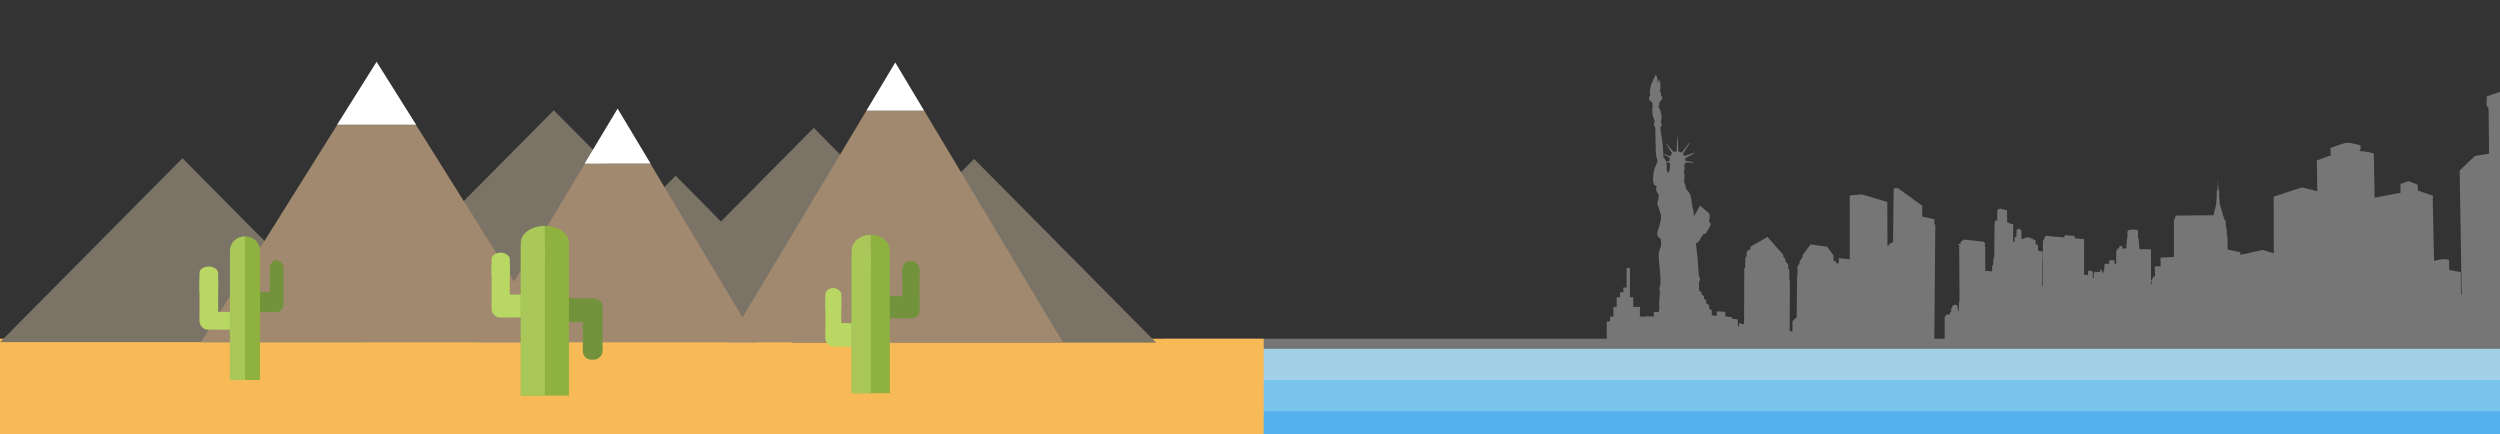 <?xml version="1.0" encoding="UTF-8" standalone="no"?>
<!-- Created with Inkscape (http://www.inkscape.org/) -->

<svg
   xmlns:dc="http://purl.org/dc/elements/1.1/"
   xmlns:cc="http://creativecommons.org/ns#"
   xmlns:rdf="http://www.w3.org/1999/02/22-rdf-syntax-ns#"
   xmlns:svg="http://www.w3.org/2000/svg"
   xmlns="http://www.w3.org/2000/svg"
   xmlns:sodipodi="http://sodipodi.sourceforge.net/DTD/sodipodi-0.dtd"
   xmlns:inkscape="http://www.inkscape.org/namespaces/inkscape"
   width="3634.305"
   height="631.281"
   id="svg2"
   version="1.1"
   inkscape:version="0.48.4 r9939"
   sodipodi:docname="PHX-NYC.svg">
  <rect width="100%" height="100%" fill="#333333" stroke="none"/>
  <defs
     id="defs4">
    <clipPath
       clipPathUnits="userSpaceOnUse"
       id="clipPath4377">
      <path
         inkscape:connector-curvature="0"
         d="M 0,800 800,800 800,0 0,0 0,800 z"
         id="path4379" />
    </clipPath>
  </defs>
  <sodipodi:namedview
     id="base"
     pagecolor="#ffffff"
     bordercolor="#666666"
     borderopacity="1.0"
     inkscape:pageopacity="0.0"
     inkscape:pageshadow="2"
     inkscape:zoom="1.1206207"
     inkscape:cx="2840.0916"
     inkscape:cy="306.04218"
     inkscape:document-units="px"
     inkscape:current-layer="layer2"
     showgrid="false"
     fit-margin-top="1"
     fit-margin-left="0"
     fit-margin-right="0"
     fit-margin-bottom="0"
     inkscape:window-width="2560"
     inkscape:window-height="1605"
     inkscape:window-x="0"
     inkscape:window-y="73"
     inkscape:window-maximized="1"
     units="in" />
  <g
     inkscape:groupmode="layer"
     id="layer2"
     inkscape:label="graphics"
     transform="translate(441.941,-312.791)">
    <g
       transform="matrix(3.28,0,0,-4.799,926.239,3750.254)"
       id="g4375"
       clip-path="url(#clipPath4377)"
       style="fill:#767676;fill-opacity:1">
      <g
         id="g4381"
         transform="translate(459.655,644.36)"
         style="fill:#767676;fill-opacity:1">
        <path
           inkscape:connector-curvature="0"
           d="m -136.742,24.072 c -0.047,-0.141 -0.116,-0.898 -0.116,-0.898 l -1.51,-0.232 c -0.016,0.056 -0.034,0.109 -0.046,0.162 -0.141,0.547 -1.11,1.141 -1.11,1.141 0,0 -0.049,0.444 -0.099,1.001 0.707,-0.253 2.919,-1.055 2.879,-1.173 m 0.047,-3.219 c -0.078,-0.578 -0.438,-1.141 -0.767,-1.233 -0.256,-0.075 -0.685,0.312 -0.591,1.28 0.072,0.753 -0.1,1.335 -0.247,1.814 l 1.418,-0.049 0.25,-0.234 -0.063,-1.579 z m 415.089,-59.249 -0.414,19.593 -0.77,0.835 -0.93,33.92 -3.068,3.661 -4.912,-0.193 -2.277,2.055 0,8.609 -6.547,-0.772 -0.11,8.287 0.588,0.065 0.165,2.666 -7.737,8.897 -27.03,-6.52 -0.054,-2.794 0.872,-0.739 0.226,-13.812 c 0,0 -6.246,-0.642 -6.326,-0.689 -0.081,-0.049 -6.713,-4.417 -6.713,-4.417 l 0.9,-37.645 -0.304,-0.016 -0.113,6.905 -5.123,0.642 -0.081,3.1 -1.67,0.16 -1.445,0.016 -3.501,-0.482 -0.61,18.807 0.079,0.104 -0.007,0.795 -6.65,1.573 -0.081,1.767 -4.03,1.076 -3.598,-0.835 0.032,-2.697 -11.467,-1.479 -0.385,13.363 c 0,0 -0.548,0.16 -2.186,0.417 -1.639,0.257 -4.105,0.329 -4.105,0.329 l 0,0.169 0.347,0.112 0.09,1.414 c 0,0 -4.224,0.916 -6.022,0.819 -1.799,-0.097 -7.316,-1.574 -7.316,-1.574 l -0.004,-1.855 0.284,-0.079 0.009,-0.257 -6.351,-1.582 0.225,-9.315 -6.778,1.155 -12.559,-2.794 0.032,-17.168 -4.881,1.011 -9.91,-1.477 -0.016,0.77 -5.621,0.853 -0.128,3.998 -0.241,0.113 c 0,0 -0.097,2.28 -0.097,2.361 0,0.079 -0.329,0.248 -0.329,0.248 l -0.088,1.767 -0.209,0.329 -0.024,0.41 c 0,0 -0.073,0.072 -0.113,0.056 -0.04,-0.016 -0.049,-0.16 -0.049,-0.16 l -0.079,-0.049 -0.032,-0.281 -2.161,5.13 c 0,0 -0.024,1.398 -0.065,1.479 -0.04,0.079 -0.151,0.193 -0.151,0.193 l 0.024,0.128 c 0,0 -0.04,2.052 -0.044,2.08 -0.004,0.028 -0.16,0.072 -0.16,0.072 l -0.025,0.281 -0.107,0.113 c 0,0 -0.104,1.398 -0.104,1.426 0,0.028 -0.053,0.123 -0.053,0.123 l -0.088,2.502 c 0,0 -0.016,-2.449 -0.065,-2.513 -0.047,-0.065 -0.04,-0.121 -0.047,-0.169 -0.009,-0.047 -0.06,-1.417 -0.06,-1.417 l -0.109,-0.028 c 0,0 -0.025,-0.457 -0.028,-0.489 -0.004,-0.032 -0.085,0.049 -0.101,0.076 -0.015,0.028 -0.084,0.004 -0.128,-0.037 -0.044,-0.04 -0.007,-1.967 -0.007,-2.04 0,-0.072 0.151,-0.112 0.151,-0.112 l -0.216,-0.137 -0.016,-0.313 -0.081,-0.049 c 0,0 -0.032,-1.171 -0.024,-1.252 0.007,-0.081 -1.213,-3.469 -1.213,-3.469 l -16.673,-0.097 -0.901,-1.445 0,-11.098 -5.925,-0.193 0.034,-2.65 -1.951,0.049 c 0,0 -0.366,0 -0.559,-0.193 -0.193,-0.194 -0.022,-0.628 -0.022,-0.628 l -0.131,-0.068 c 0,0 0.009,-0.112 0.012,-0.132 0.004,-0.021 0.138,-0.044 0.138,-0.044 l 0.044,-2.012 -0.642,-0.056 -0.941,-1.073 0.016,-0.783 0.146,0 0.056,-0.573 -0.401,0.291 -0.032,10.364 -4.987,0.087 -0.193,0.14 -0.079,1.471 -0.113,0.097 -0.024,1.458 -0.329,0.051 -0.049,2.558 c 0,0 -0.241,0.046 -0.273,0.049 -0.032,0.004 -0.39,-0.072 -0.39,-0.072 l -0.285,0.013 -0.084,0.137 -1.786,0.024 -0.29,0.009 -0.514,-0.169 -0.304,0.007 -0.563,-0.137 -0.024,-0.24 -0.129,-0.065 -0.012,-1.792 -0.112,-0.035 -0.025,-0.466 -0.084,-0.032 -0.009,-0.137 -0.059,-0.035 -0.016,-1.454 -0.121,-0.049 -0.032,-1.141 -1.806,-0.024 -0.032,0.739 -1.164,0.024 -0.162,-0.146 0.009,-0.594 -0.667,0.009 -0.675,-0.9 -0.015,-3.775 -0.756,0.065 -0.065,0.964 -1.637,0.128 -0.642,-0.16 0.016,-0.988 -1.711,0.04 -0.394,-0.153 -0.088,-1.63 -0.353,-0.728 -0.121,-0.293 -0.281,0 -0.041,0.406 -0.457,0.238 -0.04,0.501 -0.25,-0.015 0.016,-0.34 -0.121,-0.034 -0.024,0.388 -0.193,-0.147 0.007,-0.735 -2.368,0.113 -0.482,-0.606 0.049,-1.241 -0.459,0 0.009,1.906 -1.751,0.316 -0.313,-0.103 -0.025,-1.248 -1.767,0.09 0.016,10.742 -4.216,0.279 -0.007,0.678 -3.932,0.268 -0.573,-0.175 0,-0.531 -8.308,0.514 -1.242,-1.702 -0.059,-13.499 -0.279,0.032 0.073,7.267 c 0,0 0.057,0.153 0.088,0.241 0.032,0.088 -0.012,0.57 -0.012,0.57 0,0 0.012,0.566 0.019,0.635 0.007,0.068 0.106,0.295 0.118,0.385 0.012,0.088 -0.144,1.329 -0.144,1.329 l -1.934,0.225 -0.049,1.767 c 0,0 -0.939,0.137 -0.997,0.184 -0.056,0.049 -0.047,0.442 -0.047,0.489 0,0.049 0.032,0.185 0.056,0.234 0.024,0.049 0,0.281 -0.088,0.369 l -0.032,0.201 -0.963,0.128 -0.032,0.153 c 0,0 -2.418,0.613 -2.458,0.589 -0.04,-0.024 -2.393,-0.575 -2.393,-0.575 l -0.353,0 -0.018,2.205 c 0,0 0.09,0.191 0.09,0.231 0,0.041 -1.133,0.786 -1.133,0.786 0,0 -1.141,-0.494 -1.196,-0.542 -0.056,-0.049 0.025,-0.062 0.032,-0.103 0.009,-0.04 -0.007,-1.846 -0.007,-1.846 l -0.82,-0.316 0.049,-1.138 -0.209,-0.128 -0.497,0.016 0.047,5.333 -1.758,0.25 -0.009,0.168 -0.923,0.137 -0.056,3.661 -3.301,0.507 -1.002,-0.475 -0.016,-3.14 -0.466,0.065 -0.579,-0.234 -0.031,-0.526 -0.049,-0.031 c 0,0 -0.012,-0.39 -0.012,-0.41 0,-0.021 -0.081,-0.04 -0.081,-0.04 l -0.1,-9.866 -0.25,-0.084 -0.007,-0.334 -0.121,-0.112 0.016,-0.45 c 0,0 -0.04,-0.016 -0.081,-0.065 -0.04,-0.049 0.016,-0.265 0.016,-0.265 l -0.128,-0.081 0.072,-0.257 0.016,-0.754 -0.466,-0.176 -0.049,-1.799 -2.312,0.176 -0.707,-0.144 -0.024,7.636 -0.362,0.024 0.345,0.459 0.04,0.506 -0.482,0.032 -0.016,0.297 -8.969,0.682 -1.477,-0.748 0.007,-0.578 -1.019,0 0,-0.265 0.409,-0.128 0.137,-16.983 -0.269,-0.306 0.034,-2.625 c 0,0 -0.268,-0.016 -0.325,-0.025 -0.056,-0.007 -0.037,0.683 -0.037,0.683 l -0.223,0.047 -0.051,0.731 -0.585,0.403 -0.93,0.015 -0.872,-0.382 -0.031,-0.561 -0.37,-0.097 -0.063,-0.995 -0.482,-0.401 -0.032,-0.514 -1.429,0.016 -0.932,-0.707 0.024,-6.986 -0.216,-0.056 -0.009,-0.297 -0.673,0.04 -0.049,-1.204 -1.357,-0.016 -0.065,-0.57 -1.734,0.016 -0.514,-0.129 0.454,36.629 0.012,0.459 -0.413,0.091 0.015,1.574 -5.461,0.835 0.097,3.244 -10.664,5.268 -1.285,0.097 -0.756,-0.176 -0.272,-16.157 -1.414,-0.514 -1.06,-0.867 -0.065,13.491 -11.242,2.314 -5.412,-0.338 0.007,-19.449 -0.216,0.162 -4.665,0.297 -0.032,-1.59 -1.06,0.081 -0.025,0.506 -1.188,0.184 -0.032,1.671 -2.81,2.618 -7.324,0.707 -2.312,-2.105 -1.317,-1.236 0,-0.563 -1.252,-1.236 0.049,-0.522 -0.985,-1.004 -0.006,-2.762 -0.156,-0.129 -0.21,-12.535 -1.849,-1.155 0,-3.132 -1.241,0.072 0.091,15.185 -0.204,0.16 -0.053,3.373 -0.541,0.385 0.05,1.124 -1.251,0.979 0.049,0.611 -0.947,0.722 -0.097,0.675 -6.833,5.284 c 0,0 -0.104,0.04 -0.176,0.024 -0.072,-0.016 -7.452,-2.906 -7.452,-2.906 l -0.032,-0.86 c 0,0 -0.088,0 -0.522,-0.088 -0.432,-0.088 -1.108,-0.489 -1.108,-0.489 l -0.096,-1.414 -0.531,-0.497 -0.096,-3.146 -0.37,0 -0.096,-16.977 -2.168,0.295 -0.097,-1.08 -0.417,0.071 -0.104,2.147 -2.537,0.245 -0.025,0.434 -2.971,0.244 -0.009,1.358 -3.701,0.194 -0.081,-1.389 -2.184,0.144 -0.024,1.542 -1.136,0.491 -0.056,1.083 -1.213,0.482 -0.009,0.992 -1.039,0.409 -0.024,0.876 -1.013,0.417 -0.04,0.723 -1.067,0.438 -0.106,2.499 0.52,0.813 -0.022,0.334 -0.551,0.905 -0.5,5.093 -0.782,4.749 1.02,0.312 2.292,2.437 1.063,0.188 c 0,0 2.171,2.343 2.202,2.749 0.031,0.406 -0.778,0.907 -0.778,0.907 l 0.265,1.066 0,1.257 -4.201,2.478 -2.765,-3.27 c 0,0.395 -0.054,1.646 -0.325,2.064 -0.27,0.416 -0.584,1.623 -0.708,2.665 -0.126,1.042 -0.563,1.999 -0.917,2.394 -0.353,0.397 -1.532,1.063 -1.573,1.479 -0.041,0.417 -0.391,1.355 -0.62,1.626 -0.229,0.27 -0.247,0.604 -0.143,0.897 0.104,0.291 0.168,1.083 0.178,1.332 0.01,0.251 -0.062,0.385 -0.123,0.428 -0.063,0.041 -0.135,0.604 -0.157,0.844 -0.021,0.238 0.278,0.464 0.347,0.731 0.072,0.266 -0.147,0.548 -0.204,0.625 -0.051,0.079 -0.046,0.297 -0.046,0.297 0.288,0.297 0.476,0.905 0.476,0.905 l 3.914,0.032 0.009,0.132 -3.876,0.384 c 0.094,0.328 -0.062,0.773 -0.062,0.773 l 4.069,1.546 -0.022,0.156 -4.438,-1.03 c -0.141,0.335 -0.645,0.678 -0.645,0.678 l 3.009,3.187 -0.113,0.166 -3.5,-3.022 c -0.603,0.39 -1.405,0.35 -1.405,0.35 l -0.251,4.438 -0.188,-0.016 -0.319,-4.389 c -0.71,0.031 -1.329,-0.141 -1.329,-0.141 l -3.397,2.649 -0.087,-0.094 2.866,-2.977 c -0.397,-0.203 -0.889,-0.882 -0.889,-0.882 l -3.112,0.807 c -0.054,0.626 -0.107,1.352 -0.096,1.757 0.021,0.813 -0.875,4.645 -1.022,5.187 -0.146,0.542 -0.25,0.895 0.021,1.104 0.272,0.207 0.438,0.584 0.438,0.75 0,0.166 -0.209,0.5 -0.332,0.625 -0.126,0.125 -0.022,0.353 0.041,0.417 0.063,0.062 0.207,0.625 0.187,1.604 -0.022,0.979 -1.104,2.613 -1.229,2.708 -0.125,0.094 -0.115,0.26 -0.031,0.385 0.084,0.125 0.26,0.209 0.26,0.209 l 0.109,0.858 c 0.36,0.141 1.189,0.717 1.235,1.202 0.047,0.485 -0.594,0.907 -0.594,0.907 l 0.031,0.828 -0.516,0.031 0.049,0.485 c 0.373,0.313 0.234,1.468 0.218,1.999 -0.013,0.532 -0.858,1.906 -0.797,1.423 0.063,-0.485 -0.578,-1.171 -0.531,-1.079 0.047,0.094 0.078,0.563 0,1.171 -0.078,0.61 -0.656,1.483 -0.86,1.202 -0.201,-0.281 -1.358,-2.014 -1.749,-2.577 -0.39,-0.563 -0.606,-1.499 -0.542,-1.749 0.063,-0.25 -0.2,-0.407 -0.2,-0.407 l 0,-0.484 -0.019,-0.125 c 0,0 0.31,-0.719 0.154,-0.811 -0.156,-0.096 -0.556,-0.438 -0.462,-1.079 0.094,-0.641 1.417,-0.995 1.417,-0.995 0,0 -0.034,-0.854 0.112,-0.936 0.147,-0.084 0.182,-0.168 0.037,-0.313 -0.146,-0.146 -0.138,-0.875 -0.182,-1.042 -0.041,-0.166 0.151,-1.188 0.234,-1.623 0.085,-0.438 0.607,-1.386 0.747,-1.542 0.14,-0.157 0.235,-0.391 0.049,-0.547 -0.188,-0.156 -0.328,-0.531 -0.219,-0.922 0.11,-0.391 0.532,-0.678 0.532,-0.678 0,0 0.207,-6.666 0.25,-7.624 0.041,-0.958 0.75,-2.583 0.75,-2.583 0,0 -0.084,-0.457 -0.875,-1.54 -0.792,-1.083 -1.126,-2.75 -1.083,-4.207 0.041,-1.458 0.916,-1.751 1.208,-1.751 0.293,0 0.457,0.334 0.166,-0.623 -0.291,-0.96 0.75,-1.668 1.042,-1.959 0.291,-0.291 -0.126,-1.582 -0.459,-2.374 -0.335,-0.792 1.126,-2.458 1.499,-3.917 0.376,-1.457 -1.083,-4.082 -1.499,-5.039 -0.416,-0.96 0.332,-1.792 0.958,-1.917 0.625,-0.125 0.584,-1 0.667,-1.585 0.082,-0.582 -0.334,-1.415 -0.833,-2.29 -0.501,-0.875 -0.251,-2.124 -0.251,-2.124 0,0 0.667,-4.833 0.751,-5.916 0.082,-1.083 -0.043,-2.374 -0.25,-2.665 -0.21,-0.293 -0.25,-0.835 -0.084,-1.21 0.168,-0.373 0.041,-2.04 -0.126,-2.622 -0.166,-0.584 -0.125,-2.375 -0.04,-2.875 0.057,-0.347 -0.147,-0.769 -0.345,-1.108 l -2.074,0.018 -0.056,-1.413 -3.516,0.121 -0.062,-0.193 -1.077,0.05 0,0.018 -1.47,0 0,2.94 -0.735,0 -2.205,0 0,3.675 0,1.47 0,-2.205 -1.47,0 0,6.614 0,2.205 -1.47,0 0,-2.205 0,-3.675 -1.47,0 0,-1.47 -1.47,0 0,-1.47 -1.47,0 0,-2.94 -1.47,0 0,-2.94 -1.47,0 0,-1.47 -1.47,0 0,-0.735 0,-7.959 -5.308,0.043 -1.264,-0.426 -0.312,-0.506 -0.466,-0.072 0,-1.164 -0.845,-0.394 0.163,-17.089 -0.491,-3.848 464.186,1.463 0,16.732 -12.616,1.013 z"
           style="fill:#767676;fill-opacity:1;fill-rule:nonzero;stroke:none"
           id="path4383" />
      </g>
    </g>
    <rect
       style="fill:#767676;fill-opacity:1;stroke:none"
       id="rect3242-6"
       width="1943.237"
       height="138.875"
       x="1249.127"
       y="805.197" />
    <rect
       style="fill:#a2d2e9;fill-opacity:0.976;stroke:none"
       id="rect3242-6-5"
       width="1943.237"
       height="124.217"
       x="1249.127"
       y="819.855" />
    <rect
       y="865.287"
       x="1249.127"
       height="78.785"
       width="1943.237"
       id="rect5767"
       style="fill:#78c3ed;fill-opacity:0.976;stroke:none" />
    <rect
       style="fill:#54afed;fill-opacity:0.976;stroke:none"
       id="rect5769"
       width="1943.237"
       height="33.353"
       x="1249.127"
       y="910.719" />
    <rect
       y="805.197"
       x="-441.941"
       height="138.875"
       width="1837.046"
       id="rect4433"
       style="fill:#f8ba57;fill-opacity:1;stroke:none"
       ry="0" />
    <path
       sodipodi:type="star"
       style="fill:#7c7367;fill-opacity:1;stroke:none"
       id="path3140"
       sodipodi:sides="3"
       sodipodi:cx="-285.0817"
       sodipodi:cy="805.65686"
       sodipodi:r1="170.04095"
       sodipodi:r2="85.020477"
       sodipodi:arg1="-1.5707963"
       sodipodi:arg2="-0.52359878"
       inkscape:flatsided="true"
       inkscape:rounded="0"
       inkscape:randomized="0"
       d="m -285.082,635.616 147.26,255.061 -294.52,-10e-6 z"
       inkscape:transform-center-y="-44.566151"
       transform="matrix(1.8,0,0,1.048,336.463,-123.309)" />
    <path
       transform="matrix(2.266,0,0,1.319,1009.14,-365.29)"
       inkscape:transform-center-y="-56.085312"
       d="m -285.082,635.616 147.26,255.061 -294.52,-10e-6 z"
       inkscape:randomized="0"
       inkscape:rounded="0"
       inkscape:flatsided="true"
       sodipodi:arg2="-0.52359878"
       sodipodi:arg1="-1.5707963"
       sodipodi:r2="85.020477"
       sodipodi:r1="170.04095"
       sodipodi:cy="805.65686"
       sodipodi:cx="-285.0817"
       sodipodi:sides="3"
       id="path3142"
       style="fill:#7c7367;fill-opacity:1;stroke:none"
       sodipodi:type="star"
       inkscape:transform-center-x="-1.9129386e-05" />
    <path
       transform="matrix(1.625,0,0,0.946,1003.513,-33.004)"
       inkscape:transform-center-y="-40.22596"
       d="m -285.082,635.616 147.26,255.061 -294.52,-10e-6 z"
       inkscape:randomized="0"
       inkscape:rounded="0"
       inkscape:flatsided="true"
       sodipodi:arg2="-0.52359878"
       sodipodi:arg1="-1.5707963"
       sodipodi:r2="85.020477"
       sodipodi:r1="170.04095"
       sodipodi:cy="805.65686"
       sodipodi:cx="-285.0817"
       sodipodi:sides="3"
       id="path3144"
       style="fill:#7c7367;fill-opacity:1;stroke:none"
       sodipodi:type="star" />
    <path
       sodipodi:type="star"
       style="fill:#7c7367;fill-opacity:1;stroke:none"
       id="path3146"
       sodipodi:sides="3"
       sodipodi:cx="-285.0817"
       sodipodi:cy="805.65686"
       sodipodi:r1="170.04095"
       sodipodi:r2="85.020477"
       sodipodi:arg1="-1.5707963"
       sodipodi:arg2="-0.52359878"
       inkscape:flatsided="true"
       inkscape:rounded="0"
       inkscape:randomized="0"
       d="m -285.082,635.616 147.26,255.061 -294.52,-10e-6 z"
       inkscape:transform-center-y="-51.860325"
       transform="matrix(2.095,0,0,1.22,1338.297,-276.768)"
       inkscape:transform-center-x="-2.0373131e-05" />
    <path
       inkscape:transform-center-x="2.0121954e-05"
       transform="matrix(1.797,0,0,1.047,1486.39,-121.672)"
       inkscape:transform-center-y="-44.488045"
       d="m -285.082,635.616 147.26,255.061 -294.52,-10e-6 z"
       inkscape:randomized="0"
       inkscape:rounded="0"
       inkscape:flatsided="true"
       sodipodi:arg2="-0.52359878"
       sodipodi:arg1="-1.5707963"
       sodipodi:r2="85.020477"
       sodipodi:r1="170.04095"
       sodipodi:cy="805.65686"
       sodipodi:cx="-285.0817"
       sodipodi:sides="3"
       id="path3148"
       style="fill:#7c7367;fill-opacity:1;stroke:none"
       sodipodi:type="star" />
    <path
       style="fill:#a0896e;fill-opacity:1;stroke:none"
       d="M 490.031,270.5 292.125,586.375 l 510.719,0 -197.938,-315.875 -114.875,0 z"
       transform="translate(-441.941,224.059)"
       id="path3152"
       inkscape:connector-curvature="0" />
    <path
       style="fill:#a0896e;fill-opacity:1;stroke:none"
       d="M 850.094,326.688 694.5,586.375 l 406.656,0 -155.625,-259.688 -95.438,0 z"
       transform="translate(-441.941,224.059)"
       id="path3154"
       inkscape:connector-curvature="0" />
    <path
       style="fill:#a0896e;fill-opacity:1;stroke:none"
       d="m 1259.5,249.594 -201.812,336.781 487.531,0 -201.781,-336.781 -83.938,0 z"
       transform="translate(-441.941,224.059)"
       id="path3156"
       inkscape:connector-curvature="0" />
    <path
       style="color:#000000;fill:#8fb140;fill-opacity:1;fill-rule:nonzero;stroke:none;stroke-width:1.298;marker:none;visibility:visible;display:inline;overflow:visible;enable-background:accumulate"
       d="m 823.889,654.124 0,45.935 c 15.381,0 27.781,-10.264 27.781,-22.985 0,-12.721 -12.4,-22.95 -27.781,-22.95 z"
       id="rect3865"
       inkscape:connector-curvature="0" />
    <rect
       style="color:#000000;fill:#b8d763;fill-opacity:1;fill-rule:nonzero;stroke:none;stroke-width:1.298;marker:none;visibility:visible;display:inline;overflow:visible;enable-background:accumulate"
       id="rect3867"
       width="18.606"
       height="34.298"
       x="779.102"
       y="782.484" />
    <rect
       y="782.484"
       x="757.955"
       height="34.298"
       width="32.408"
       id="rect3869"
       style="color:#000000;fill:#b8d763;fill-opacity:1;fill-rule:nonzero;stroke:none;stroke-width:1.298;marker:none;visibility:visible;display:inline;overflow:visible;enable-background:accumulate"
       ry="11.989"
       rx="11.989" />
    <rect
       rx="0"
       ry="0"
       style="color:#000000;fill:#b8d763;fill-opacity:1;fill-rule:nonzero;stroke:none;stroke-width:1.298;marker:none;visibility:visible;display:inline;overflow:visible;enable-background:accumulate"
       id="rect3873"
       width="23.088"
       height="47.721"
       x="757.955"
       y="746.244" />
    <rect
       y="731.541"
       x="757.955"
       height="36.629"
       width="23.088"
       id="rect3875"
       style="color:#000000;fill:#b8d763;fill-opacity:1;fill-rule:nonzero;stroke:none;stroke-width:1.298;marker:none;visibility:visible;display:inline;overflow:visible;enable-background:accumulate"
       ry="9.149"
       rx="17.195" />
    <rect
       style="color:#000000;fill:#73923c;fill-opacity:1;fill-rule:nonzero;stroke:none;stroke-width:1.298;marker:none;visibility:visible;display:inline;overflow:visible;enable-background:accumulate"
       id="rect3877"
       width="31.456"
       height="32.227"
       x="849.623"
       y="743.327" />
    <rect
       y="743.327"
       x="869.255"
       height="32.227"
       width="25.637"
       id="rect3879"
       style="color:#000000;fill:#73923c;fill-opacity:1;fill-rule:nonzero;stroke:none;stroke-width:1.298;marker:none;visibility:visible;display:inline;overflow:visible;enable-background:accumulate"
       ry="11.043"
       rx="15.728" />
    <rect
       style="color:#000000;fill:#73923c;fill-opacity:1;fill-rule:nonzero;stroke:none;stroke-width:1.298;marker:none;visibility:visible;display:inline;overflow:visible;enable-background:accumulate"
       id="rect3883"
       width="25.133"
       height="51.907"
       x="869.719"
       y="704.827" />
    <rect
       y="692.28"
       x="869.719"
       height="26.692"
       width="25.133"
       id="rect3885"
       style="color:#000000;fill:#73923c;fill-opacity:1;fill-rule:nonzero;stroke:none;stroke-width:1.298;marker:none;visibility:visible;display:inline;overflow:visible;enable-background:accumulate"
       ry="12.103"
       rx="12.103" />
    <rect
       style="color:#000000;fill:#8fb140;fill-opacity:1;fill-rule:nonzero;stroke:none;stroke-width:1.298;marker:none;visibility:visible;display:inline;overflow:visible;enable-background:accumulate"
       id="rect3863"
       width="55.528"
       height="204.568"
       x="796.13"
       y="679.871" />
    <path
       id="path3916"
       d="m 823.911,654.124 0,45.935 c -15.381,0 -27.781,-10.264 -27.781,-22.985 0,-12.721 12.4,-22.95 27.781,-22.95 z"
       style="color:#000000;fill:#aac85a;fill-opacity:1;fill-rule:nonzero;stroke:none;stroke-width:1.298;marker:none;visibility:visible;display:inline;overflow:visible;enable-background:accumulate"
       inkscape:connector-curvature="0" />
    <rect
       y="679.871"
       x="796.13"
       height="204.568"
       width="27.764"
       id="rect3914"
       style="color:#000000;fill:#aac85a;fill-opacity:1;fill-rule:nonzero;stroke:none;stroke-width:1.298;marker:none;visibility:visible;display:inline;overflow:visible;enable-background:accumulate" />
    <path
       inkscape:connector-curvature="0"
       id="path4011"
       d="m -85.796,656.333 0,41.656 c 12.123,0 21.897,-9.308 21.897,-20.844 0,-11.536 -9.774,-20.812 -21.897,-20.812 z"
       style="color:#000000;fill:#8fb140;fill-opacity:1;fill-rule:nonzero;stroke:none;stroke-width:1.298;marker:none;visibility:visible;display:inline;overflow:visible;enable-background:accumulate" />
    <rect
       y="766.155"
       x="-125.333"
       height="25.871"
       width="18.899"
       id="rect4013"
       style="color:#000000;fill:#b8d763;fill-opacity:1;fill-rule:nonzero;stroke:none;stroke-width:1.298;marker:none;visibility:visible;display:inline;overflow:visible;enable-background:accumulate" />
    <rect
       rx="11.989"
       ry="11.989"
       style="color:#000000;fill:#b8d763;fill-opacity:1;fill-rule:nonzero;stroke:none;stroke-width:1.298;marker:none;visibility:visible;display:inline;overflow:visible;enable-background:accumulate"
       id="rect4015"
       width="38.048"
       height="25.871"
       x="-151.941"
       y="766.155" />
    <rect
       y="718.2"
       x="-151.941"
       height="58.367"
       width="27.106"
       id="rect4017"
       style="color:#000000;fill:#b8d763;fill-opacity:1;fill-rule:nonzero;stroke:none;stroke-width:1.298;marker:none;visibility:visible;display:inline;overflow:visible;enable-background:accumulate"
       ry="0"
       rx="0" />
    <rect
       rx="17.195"
       ry="9.149"
       style="color:#000000;fill:#b8d763;fill-opacity:1;fill-rule:nonzero;stroke:none;stroke-width:1.298;marker:none;visibility:visible;display:inline;overflow:visible;enable-background:accumulate"
       id="rect4019"
       width="27.106"
       height="44.801"
       x="-151.941"
       y="700.216" />
    <rect
       y="737.226"
       x="-65.513"
       height="29.225"
       width="24.794"
       id="rect4021"
       style="color:#000000;fill:#73923c;fill-opacity:1;fill-rule:nonzero;stroke:none;stroke-width:1.298;marker:none;visibility:visible;display:inline;overflow:visible;enable-background:accumulate" />
    <rect
       rx="15.728"
       ry="11.043"
       style="color:#000000;fill:#73923c;fill-opacity:1;fill-rule:nonzero;stroke:none;stroke-width:1.298;marker:none;visibility:visible;display:inline;overflow:visible;enable-background:accumulate"
       id="rect4023"
       width="20.208"
       height="29.225"
       x="-50.039"
       y="737.226" />
    <rect
       y="702.312"
       x="-49.674"
       height="47.072"
       width="19.81"
       id="rect4025"
       style="color:#000000;fill:#73923c;fill-opacity:1;fill-rule:nonzero;stroke:none;stroke-width:1.298;marker:none;visibility:visible;display:inline;overflow:visible;enable-background:accumulate" />
    <rect
       rx="12.103"
       ry="12.103"
       style="color:#000000;fill:#73923c;fill-opacity:1;fill-rule:nonzero;stroke:none;stroke-width:1.298;marker:none;visibility:visible;display:inline;overflow:visible;enable-background:accumulate"
       id="rect4027"
       width="19.81"
       height="24.205"
       x="-49.674"
       y="690.935" />
    <rect
       y="679.681"
       x="-107.677"
       height="185.513"
       width="43.767"
       id="rect4029"
       style="color:#000000;fill:#8fb140;fill-opacity:1;fill-rule:nonzero;stroke:none;stroke-width:1.298;marker:none;visibility:visible;display:inline;overflow:visible;enable-background:accumulate" />
    <path
       inkscape:connector-curvature="0"
       style="color:#000000;fill:#aac85a;fill-opacity:1;fill-rule:nonzero;stroke:none;stroke-width:1.298;marker:none;visibility:visible;display:inline;overflow:visible;enable-background:accumulate"
       d="m -85.78,656.333 0,41.656 c -12.123,0 -21.897,-9.308 -21.897,-20.844 0,-11.536 9.774,-20.812 21.897,-20.812 z"
       id="path4031" />
    <rect
       style="color:#000000;fill:#aac85a;fill-opacity:1;fill-rule:nonzero;stroke:none;stroke-width:1.298;marker:none;visibility:visible;display:inline;overflow:visible;enable-background:accumulate"
       id="rect4033"
       width="21.884"
       height="185.513"
       x="-107.677"
       y="679.681" />
    <path
       style="color:#000000;fill:#8fb140;fill-opacity:1;fill-rule:nonzero;stroke:none;stroke-width:1.298;marker:none;visibility:visible;display:inline;overflow:visible;enable-background:accumulate"
       d="m 350.118,641.189 0,49.207 c 19.391,0 35.023,-10.995 35.023,-24.622 0,-13.627 -15.632,-24.585 -35.023,-24.585 z"
       id="path4035"
       inkscape:connector-curvature="0" />
    <rect
       style="color:#000000;fill:#b8d763;fill-opacity:1;fill-rule:nonzero;stroke:none;stroke-width:1.298;marker:none;visibility:visible;display:inline;overflow:visible;enable-background:accumulate"
       id="rect4037"
       width="18.436"
       height="33.244"
       x="298.675"
       y="741.039" />
    <rect
       y="741.039"
       x="272.719"
       height="33.244"
       width="37.114"
       id="rect4039"
       style="color:#000000;fill:#b8d763;fill-opacity:1;fill-rule:nonzero;stroke:none;stroke-width:1.298;marker:none;visibility:visible;display:inline;overflow:visible;enable-background:accumulate"
       ry="11.989"
       rx="11.989" />
    <rect
       rx="0"
       ry="0"
       style="color:#000000;fill:#b8d763;fill-opacity:1;fill-rule:nonzero;stroke:none;stroke-width:1.298;marker:none;visibility:visible;display:inline;overflow:visible;enable-background:accumulate"
       id="rect4041"
       width="26.441"
       height="53.949"
       x="272.719"
       y="696.713" />
    <rect
       y="680.091"
       x="272.719"
       height="41.409"
       width="26.441"
       id="rect4043"
       style="color:#000000;fill:#b8d763;fill-opacity:1;fill-rule:nonzero;stroke:none;stroke-width:1.298;marker:none;visibility:visible;display:inline;overflow:visible;enable-background:accumulate"
       ry="9.149"
       rx="17.195" />
    <rect
       style="color:#000000;fill:#73923c;fill-opacity:1;fill-rule:nonzero;stroke:none;stroke-width:1.298;marker:none;visibility:visible;display:inline;overflow:visible;enable-background:accumulate"
       id="rect4045"
       width="35.709"
       height="34.522"
       x="382.56"
       y="-780.947"
       transform="scale(1,-1)" />
    <rect
       y="-780.947"
       x="404.846"
       height="34.522"
       width="29.104"
       id="rect4047"
       style="color:#000000;fill:#73923c;fill-opacity:1;fill-rule:nonzero;stroke:none;stroke-width:1.298;marker:none;visibility:visible;display:inline;overflow:visible;enable-background:accumulate"
       ry="11.043"
       rx="15.728"
       transform="scale(1,-1)" />
    <rect
       style="color:#000000;fill:#73923c;fill-opacity:1;fill-rule:nonzero;stroke:none;stroke-width:1.298;marker:none;visibility:visible;display:inline;overflow:visible;enable-background:accumulate"
       id="rect4049"
       width="28.532"
       height="55.605"
       x="405.372"
       y="-822.189"
       transform="scale(1,-1)" />
    <rect
       y="-835.629"
       x="405.372"
       height="28.593"
       width="28.532"
       id="rect4051"
       style="color:#000000;fill:#73923c;fill-opacity:1;fill-rule:nonzero;stroke:none;stroke-width:1.298;marker:none;visibility:visible;display:inline;overflow:visible;enable-background:accumulate"
       ry="12.103"
       rx="12.103"
       transform="scale(1,-1)" />
    <rect
       style="color:#000000;fill:#8fb140;fill-opacity:1;fill-rule:nonzero;stroke:none;stroke-width:1.298;marker:none;visibility:visible;display:inline;overflow:visible;enable-background:accumulate"
       id="rect4053"
       width="70.002"
       height="219.14"
       x="315.122"
       y="668.769" />
    <path
       id="path4055"
       d="m 350.145,641.189 0,49.207 c -19.391,0 -35.023,-10.995 -35.023,-24.622 0,-13.627 15.632,-24.585 35.023,-24.585 z"
       style="color:#000000;fill:#aac85a;fill-opacity:1;fill-rule:nonzero;stroke:none;stroke-width:1.298;marker:none;visibility:visible;display:inline;overflow:visible;enable-background:accumulate"
       inkscape:connector-curvature="0" />
    <rect
       y="668.769"
       x="315.122"
       height="219.14"
       width="35.001"
       id="rect4057"
       style="color:#000000;fill:#aac85a;fill-opacity:1;fill-rule:nonzero;stroke:none;stroke-width:1.298;marker:none;visibility:visible;display:inline;overflow:visible;enable-background:accumulate" />
    <path
       transform="matrix(0.162,0,0,0.156,859.967,334.921)"
       inkscape:transform-center-y="-11.674189"
       d="M -2.741,440.466 256.549,889.57 l -518.581,-10e-6 z"
       inkscape:randomized="0"
       inkscape:rounded="0"
       inkscape:flatsided="true"
       sodipodi:arg2="-0.52359878"
       sodipodi:arg1="-1.5707963"
       sodipodi:r2="149.70152"
       sodipodi:r1="299.40305"
       sodipodi:cy="739.86877"
       sodipodi:cx="-2.7411704"
       sodipodi:sides="3"
       id="path3162"
       style="fill:#ffffff;fill-opacity:1;stroke:none"
       sodipodi:type="star" />
    <path
       sodipodi:type="star"
       style="fill:#ffffff;fill-opacity:1;stroke:none"
       id="path3160"
       sodipodi:sides="3"
       sodipodi:cx="-2.7411704"
       sodipodi:cy="739.86877"
       sodipodi:r1="299.40305"
       sodipodi:r2="149.70152"
       sodipodi:arg1="-1.5707963"
       sodipodi:arg2="-0.52359878"
       inkscape:flatsided="true"
       inkscape:rounded="0"
       inkscape:randomized="0"
       d="M -2.741,440.466 256.549,889.57 l -518.581,-10e-6 z"
       inkscape:transform-center-y="-13.334135"
       transform="matrix(0.185,0,0,0.178,456.393,392.268)" />
    <path
       transform="matrix(0.222,0,0,0.204,106.143,312.779)"
       inkscape:transform-center-y="-15.296177"
       d="M -2.741,440.466 256.549,889.57 l -518.581,-10e-6 z"
       inkscape:randomized="0"
       inkscape:rounded="0"
       inkscape:flatsided="true"
       sodipodi:arg2="-0.52359878"
       sodipodi:arg1="-1.5707963"
       sodipodi:r2="149.70152"
       sodipodi:r1="299.40305"
       sodipodi:cy="739.86877"
       sodipodi:cx="-2.7411704"
       sodipodi:sides="3"
       id="path3158"
       style="fill:#ffffff;fill-opacity:1;stroke:none"
       sodipodi:type="star" />
  </g>
</svg>
